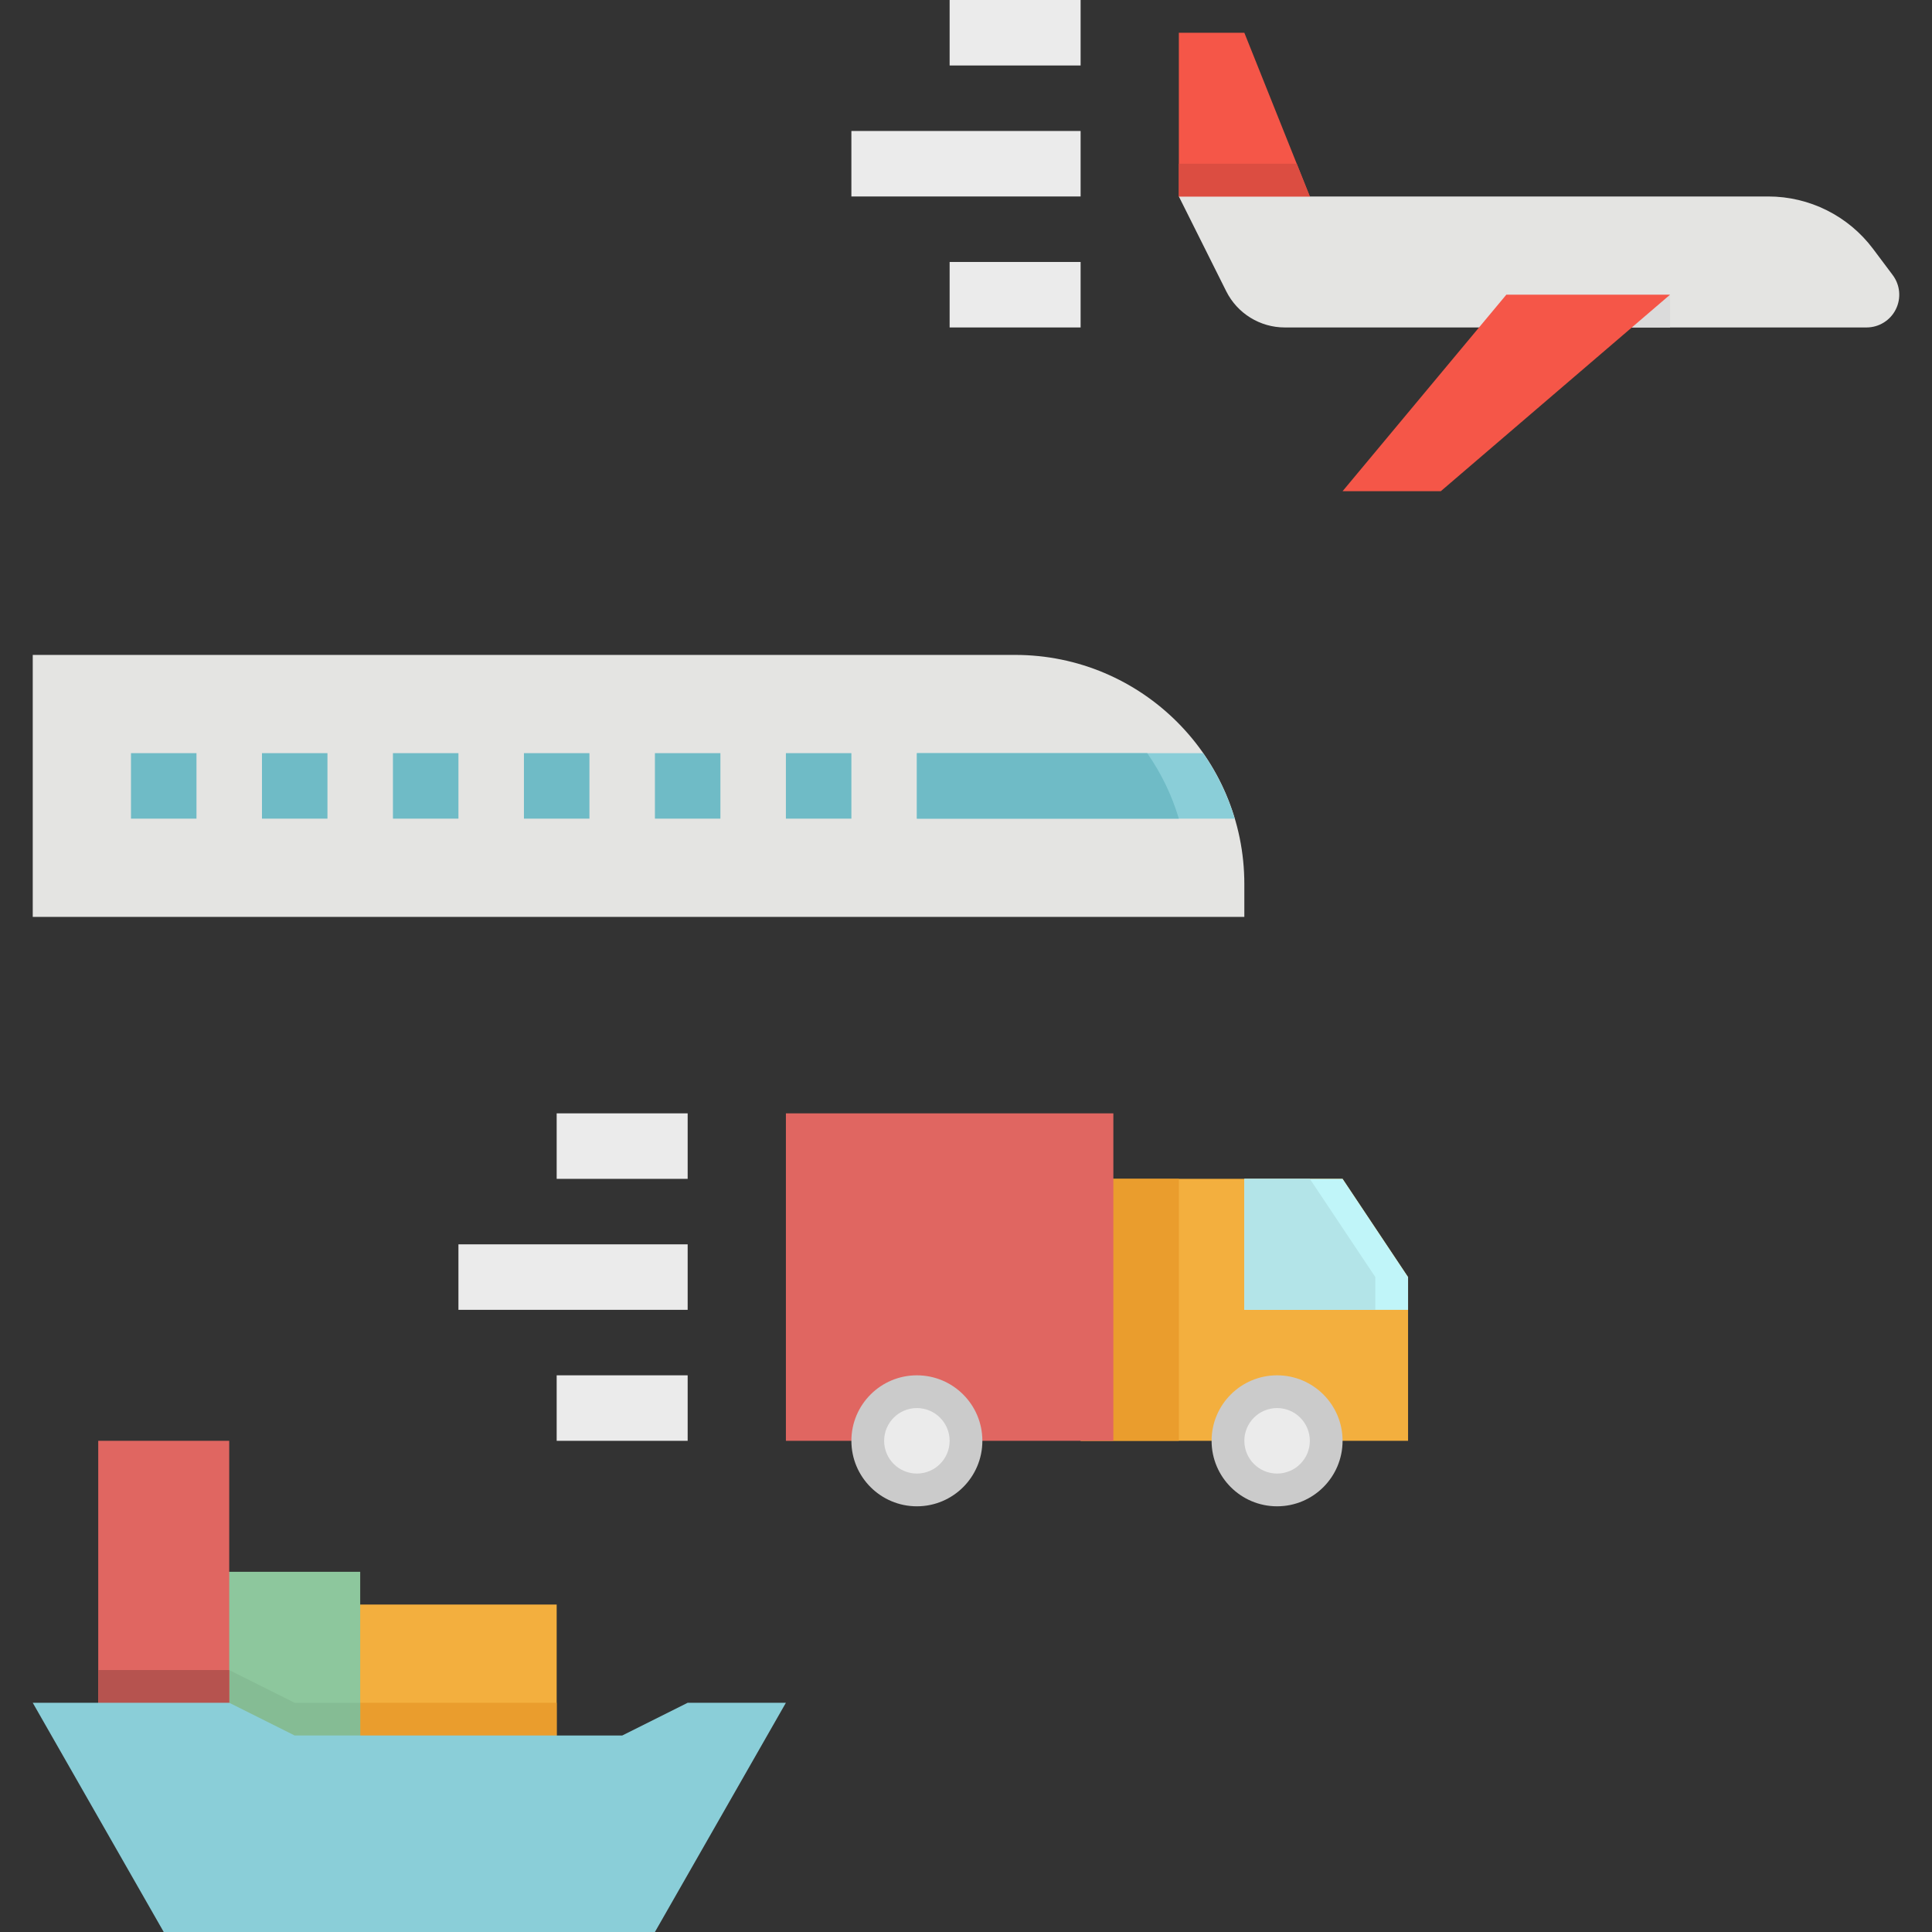 <svg height="472pt" viewBox="-8 0 472 472" width="472pt" xmlns="http://www.w3.org/2000/svg"><rect x="-8" y="0" width="472" height="472" fill="#333333" stroke="none"/><path d="m256 288h64l16 24v40h-80zm0 0" fill="#f3af3e"/><path d="m296 288v32h40v-8l-16-24zm0 0" fill="#c0f5f9"/><path d="m312 288h-16v32h32v-8zm0 0" fill="#b3e4e8"/><path d="m320 352c0 8.836-7.164 16-16 16s-16-7.164-16-16 7.164-16 16-16 16 7.164 16 16zm0 0" fill="#cbcbcb"/><path d="m312 352c0 4.418-3.582 8-8 8s-8-3.582-8-8 3.582-8 8-8 8 3.582 8 8zm0 0" fill="#ebebeb"/><path d="m312 48v8h-24l-8-8v-40h16zm0 0" fill="#f55648"/><path d="m296 224h-296v-64h240c30.93 0 56 25.07 56 56zm0 0" fill="#e4e4e2"/><path d="m285.922 184h-69.922v16h77.648c-1.703-5.715-4.312-11.117-7.727-16zm0 0" fill="#8aced8"/><g fill="#6fbbc6"><path d="m216 184v16h64c-1.703-5.715-4.312-11.117-7.727-16zm0 0"/><path d="m24 184h16v16h-16zm0 0"/><path d="m56 184h16v16h-16zm0 0"/><path d="m88 184h16v16h-16zm0 0"/><path d="m120 184h16v16h-16zm0 0"/><path d="m152 184h16v16h-16zm0 0"/><path d="m184 184h16v16h-16zm0 0"/></g><path d="m72 392h56v40h-56zm0 0" fill="#f3af3e"/><path d="m224 0h32v16h-32zm0 0" fill="#ebebeb"/><path d="m224 64h32v16h-32zm0 0" fill="#ebebeb"/><path d="m200 32h56v16h-56zm0 0" fill="#ebebeb"/><path d="m128 272h32v16h-32zm0 0" fill="#ebebeb"/><path d="m128 336h32v16h-32zm0 0" fill="#ebebeb"/><path d="m104 304h56v16h-56zm0 0" fill="#ebebeb"/><path d="m448 80h-142.113c-6.059 0-11.602-3.426-14.312-8.848l-11.574-23.152h144c10.07 0 19.559 4.742 25.602 12.801l4.797 6.398c1.82 2.426 2.113 5.668.758 8.379s-4.125 4.422-7.156 4.422zm0 0" fill="#e4e4e2"/><path d="m256 288h24v64h-24zm0 0" fill="#ea9d2d"/><path d="m184 272h80v80h-80zm0 0" fill="#e06661"/><path d="m232 352c0 8.836-7.164 16-16 16s-16-7.164-16-16 7.164-16 16-16 16 7.164 16 16zm0 0" fill="#cbcbcb"/><path d="m224 352c0 4.418-3.582 8-8 8s-8-3.582-8-8 3.582-8 8-8 8 3.582 8 8zm0 0" fill="#ebebeb"/><path d="m72 416h56v16h-56zm0 0" fill="#ea9d2d"/><path d="m80 432h-40v-48h40zm0 0" fill="#8dc79d"/><path d="m80 432v-16h-16l-16-8h-8v24zm0 0" fill="#85bc94"/><path d="m16 352h32v72h-32zm0 0" fill="#e06661"/><path d="m16 408h32v16h-32zm0 0" fill="#b6534f"/><path d="m152 472h-120l-32-56h48l16 8h80l16-8h24zm0 0" fill="#8aced8"/><path d="m280 40v8h32l-3.199-8zm0 0" fill="#dc4d41"/><path d="m360 72h40v8h-40zm0 0" fill="#dbdbdb"/><path d="m360 72h40l-56 48h-24zm0 0" fill="#f55648"/></svg>